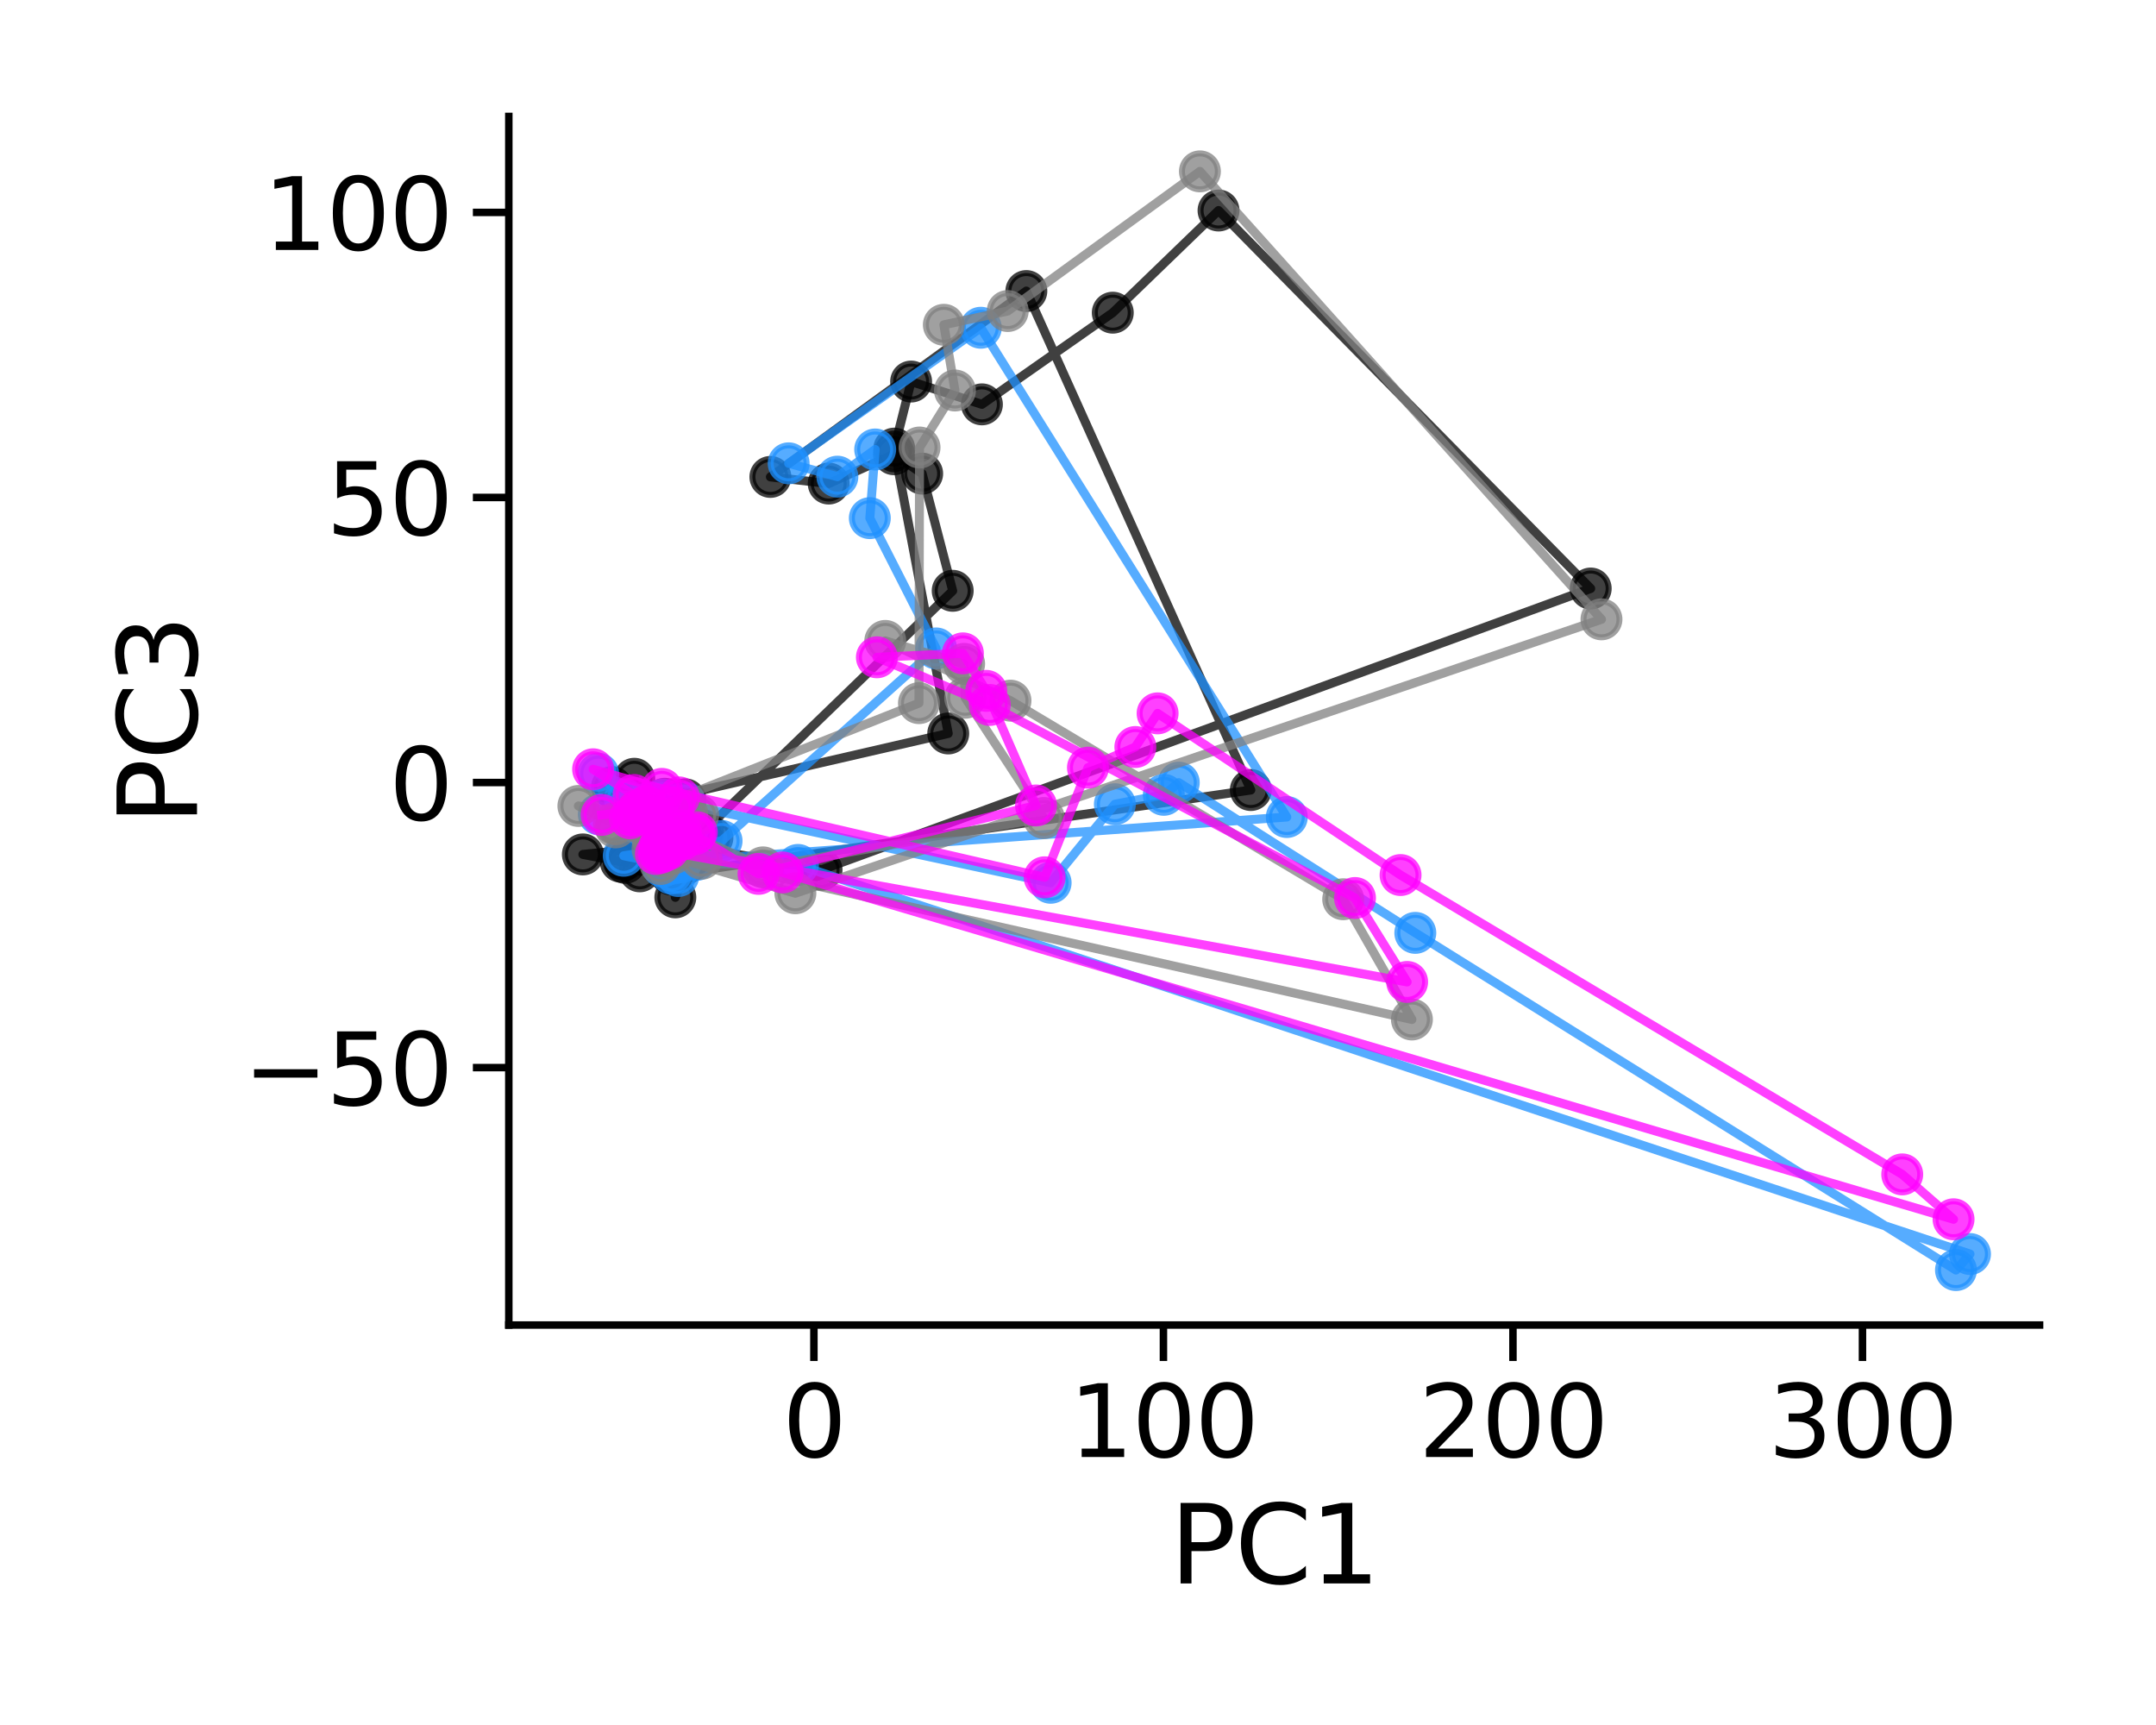 <?xml version="1.0" encoding="utf-8" standalone="no"?>
<!DOCTYPE svg PUBLIC "-//W3C//DTD SVG 1.1//EN"
  "http://www.w3.org/Graphics/SVG/1.1/DTD/svg11.dtd">
<svg xmlns:xlink="http://www.w3.org/1999/xlink" width="360pt" height="288pt" viewBox="0 0 360 288" xmlns="http://www.w3.org/2000/svg" version="1.1">
 <defs>
  <style type="text/css">*{stroke-linejoin: round; stroke-linecap: butt}</style>
 </defs>
 <g id="figure_1">
  <g id="patch_1">
   <path d="M 0 288 
L 360 288 
L 360 0 
L 0 0 
z
" style="fill: #ffffff"/>
  </g>
  <g id="axes_1">
   <g id="patch_2">
    <path d="M 84.96 221.22 
L 340.56 221.22 
L 340.56 19.44 
L 84.96 19.44 
z
" style="fill: #ffffff"/>
   </g>
   <g id="matplotlib.axis_1">
    <g id="xtick_1">
     <g id="line2d_1">
      <defs>
       <path id="m9e560ca81e" d="M 0 0 
L 0 6 
" style="stroke: #000000; stroke-width: 1.25"/>
      </defs>
      <g>
       <use xlink:href="#m9e560ca81e" x="135.903" y="221.22" style="stroke: #000000; stroke-width: 1.25"/>
      </g>
     </g>
     <g id="text_1">
      <!-- 0 -->
      <g transform="translate(130.654 243.257) scale(0.165 -0.165)">
       <defs>
        <path id="DejaVuSans-30" d="M 2034 4250 
Q 1547 4250 1301 3770 
Q 1056 3291 1056 2328 
Q 1056 1369 1301 889 
Q 1547 409 2034 409 
Q 2525 409 2770 889 
Q 3016 1369 3016 2328 
Q 3016 3291 2770 3770 
Q 2525 4250 2034 4250 
z
M 2034 4750 
Q 2819 4750 3233 4129 
Q 3647 3509 3647 2328 
Q 3647 1150 3233 529 
Q 2819 -91 2034 -91 
Q 1250 -91 836 529 
Q 422 1150 422 2328 
Q 422 3509 836 4129 
Q 1250 4750 2034 4750 
z
" transform="scale(0.016)"/>
       </defs>
       <use xlink:href="#DejaVuSans-30"/>
      </g>
     </g>
    </g>
    <g id="xtick_2">
     <g id="line2d_2">
      <g>
       <use xlink:href="#m9e560ca81e" x="194.265" y="221.22" style="stroke: #000000; stroke-width: 1.25"/>
      </g>
     </g>
     <g id="text_2">
      <!-- 100 -->
      <g transform="translate(178.517 243.257) scale(0.165 -0.165)">
       <defs>
        <path id="DejaVuSans-31" d="M 794 531 
L 1825 531 
L 1825 4091 
L 703 3866 
L 703 4441 
L 1819 4666 
L 2450 4666 
L 2450 531 
L 3481 531 
L 3481 0 
L 794 0 
L 794 531 
z
" transform="scale(0.016)"/>
       </defs>
       <use xlink:href="#DejaVuSans-31"/>
       <use xlink:href="#DejaVuSans-30" x="63.623"/>
       <use xlink:href="#DejaVuSans-30" x="127.246"/>
      </g>
     </g>
    </g>
    <g id="xtick_3">
     <g id="line2d_3">
      <g>
       <use xlink:href="#m9e560ca81e" x="252.626" y="221.22" style="stroke: #000000; stroke-width: 1.25"/>
      </g>
     </g>
     <g id="text_3">
      <!-- 200 -->
      <g transform="translate(236.879 243.257) scale(0.165 -0.165)">
       <defs>
        <path id="DejaVuSans-32" d="M 1228 531 
L 3431 531 
L 3431 0 
L 469 0 
L 469 531 
Q 828 903 1448 1529 
Q 2069 2156 2228 2338 
Q 2531 2678 2651 2914 
Q 2772 3150 2772 3378 
Q 2772 3750 2511 3984 
Q 2250 4219 1831 4219 
Q 1534 4219 1204 4116 
Q 875 4013 500 3803 
L 500 4441 
Q 881 4594 1212 4672 
Q 1544 4750 1819 4750 
Q 2544 4750 2975 4387 
Q 3406 4025 3406 3419 
Q 3406 3131 3298 2873 
Q 3191 2616 2906 2266 
Q 2828 2175 2409 1742 
Q 1991 1309 1228 531 
z
" transform="scale(0.016)"/>
       </defs>
       <use xlink:href="#DejaVuSans-32"/>
       <use xlink:href="#DejaVuSans-30" x="63.623"/>
       <use xlink:href="#DejaVuSans-30" x="127.246"/>
      </g>
     </g>
    </g>
    <g id="xtick_4">
     <g id="line2d_4">
      <g>
       <use xlink:href="#m9e560ca81e" x="310.988" y="221.22" style="stroke: #000000; stroke-width: 1.25"/>
      </g>
     </g>
     <g id="text_4">
      <!-- 300 -->
      <g transform="translate(295.241 243.257) scale(0.165 -0.165)">
       <defs>
        <path id="DejaVuSans-33" d="M 2597 2516 
Q 3050 2419 3304 2112 
Q 3559 1806 3559 1356 
Q 3559 666 3084 287 
Q 2609 -91 1734 -91 
Q 1441 -91 1130 -33 
Q 819 25 488 141 
L 488 750 
Q 750 597 1062 519 
Q 1375 441 1716 441 
Q 2309 441 2620 675 
Q 2931 909 2931 1356 
Q 2931 1769 2642 2001 
Q 2353 2234 1838 2234 
L 1294 2234 
L 1294 2753 
L 1863 2753 
Q 2328 2753 2575 2939 
Q 2822 3125 2822 3475 
Q 2822 3834 2567 4026 
Q 2313 4219 1838 4219 
Q 1578 4219 1281 4162 
Q 984 4106 628 3988 
L 628 4550 
Q 988 4650 1302 4700 
Q 1616 4750 1894 4750 
Q 2613 4750 3031 4423 
Q 3450 4097 3450 3541 
Q 3450 3153 3228 2886 
Q 3006 2619 2597 2516 
z
" transform="scale(0.016)"/>
       </defs>
       <use xlink:href="#DejaVuSans-33"/>
       <use xlink:href="#DejaVuSans-30" x="63.623"/>
       <use xlink:href="#DejaVuSans-30" x="127.246"/>
      </g>
     </g>
    </g>
    <g id="text_5">
     <!-- PC1 -->
     <g transform="translate(195.322 264.366) scale(0.18 -0.18)">
      <defs>
       <path id="DejaVuSans-50" d="M 1259 4147 
L 1259 2394 
L 2053 2394 
Q 2494 2394 2734 2622 
Q 2975 2850 2975 3272 
Q 2975 3691 2734 3919 
Q 2494 4147 2053 4147 
L 1259 4147 
z
M 628 4666 
L 2053 4666 
Q 2838 4666 3239 4311 
Q 3641 3956 3641 3272 
Q 3641 2581 3239 2228 
Q 2838 1875 2053 1875 
L 1259 1875 
L 1259 0 
L 628 0 
L 628 4666 
z
" transform="scale(0.016)"/>
       <path id="DejaVuSans-43" d="M 4122 4306 
L 4122 3641 
Q 3803 3938 3442 4084 
Q 3081 4231 2675 4231 
Q 1875 4231 1450 3742 
Q 1025 3253 1025 2328 
Q 1025 1406 1450 917 
Q 1875 428 2675 428 
Q 3081 428 3442 575 
Q 3803 722 4122 1019 
L 4122 359 
Q 3791 134 3420 21 
Q 3050 -91 2638 -91 
Q 1578 -91 968 557 
Q 359 1206 359 2328 
Q 359 3453 968 4101 
Q 1578 4750 2638 4750 
Q 3056 4750 3426 4639 
Q 3797 4528 4122 4306 
z
" transform="scale(0.016)"/>
      </defs>
      <use xlink:href="#DejaVuSans-50"/>
      <use xlink:href="#DejaVuSans-43" x="60.303"/>
      <use xlink:href="#DejaVuSans-31" x="130.127"/>
     </g>
    </g>
   </g>
   <g id="matplotlib.axis_2">
    <g id="ytick_1">
     <g id="line2d_5">
      <defs>
       <path id="m6a81010c29" d="M 0 0 
L -6 0 
" style="stroke: #000000; stroke-width: 1.25"/>
      </defs>
      <g>
       <use xlink:href="#m6a81010c29" x="84.96" y="178.243" style="stroke: #000000; stroke-width: 1.25"/>
      </g>
     </g>
     <g id="text_6">
      <!-- −50 -->
      <g transform="translate(40.637 184.512) scale(0.165 -0.165)">
       <defs>
        <path id="DejaVuSans-2212" d="M 678 2272 
L 4684 2272 
L 4684 1741 
L 678 1741 
L 678 2272 
z
" transform="scale(0.016)"/>
        <path id="DejaVuSans-35" d="M 691 4666 
L 3169 4666 
L 3169 4134 
L 1269 4134 
L 1269 2991 
Q 1406 3038 1543 3061 
Q 1681 3084 1819 3084 
Q 2600 3084 3056 2656 
Q 3513 2228 3513 1497 
Q 3513 744 3044 326 
Q 2575 -91 1722 -91 
Q 1428 -91 1123 -41 
Q 819 9 494 109 
L 494 744 
Q 775 591 1075 516 
Q 1375 441 1709 441 
Q 2250 441 2565 725 
Q 2881 1009 2881 1497 
Q 2881 1984 2565 2268 
Q 2250 2553 1709 2553 
Q 1456 2553 1204 2497 
Q 953 2441 691 2322 
L 691 4666 
z
" transform="scale(0.016)"/>
       </defs>
       <use xlink:href="#DejaVuSans-2212"/>
       <use xlink:href="#DejaVuSans-35" x="83.789"/>
       <use xlink:href="#DejaVuSans-30" x="147.412"/>
      </g>
     </g>
    </g>
    <g id="ytick_2">
     <g id="line2d_6">
      <g>
       <use xlink:href="#m6a81010c29" x="84.96" y="130.649" style="stroke: #000000; stroke-width: 1.25"/>
      </g>
     </g>
     <g id="text_7">
      <!-- 0 -->
      <g transform="translate(64.962 136.917) scale(0.165 -0.165)">
       <use xlink:href="#DejaVuSans-30"/>
      </g>
     </g>
    </g>
    <g id="ytick_3">
     <g id="line2d_7">
      <g>
       <use xlink:href="#m6a81010c29" x="84.96" y="83.054" style="stroke: #000000; stroke-width: 1.25"/>
      </g>
     </g>
     <g id="text_8">
      <!-- 50 -->
      <g transform="translate(54.464 89.323) scale(0.165 -0.165)">
       <use xlink:href="#DejaVuSans-35"/>
       <use xlink:href="#DejaVuSans-30" x="63.623"/>
      </g>
     </g>
    </g>
    <g id="ytick_4">
     <g id="line2d_8">
      <g>
       <use xlink:href="#m6a81010c29" x="84.96" y="35.46" style="stroke: #000000; stroke-width: 1.25"/>
      </g>
     </g>
     <g id="text_9">
      <!-- 100 -->
      <g transform="translate(43.966 41.728) scale(0.165 -0.165)">
       <use xlink:href="#DejaVuSans-31"/>
       <use xlink:href="#DejaVuSans-30" x="63.623"/>
       <use xlink:href="#DejaVuSans-30" x="127.246"/>
      </g>
     </g>
    </g>
    <g id="text_10">
     <!-- PC3 -->
     <g transform="translate(32.894 137.768) rotate(-90) scale(0.18 -0.18)">
      <use xlink:href="#DejaVuSans-50"/>
      <use xlink:href="#DejaVuSans-43" x="60.303"/>
      <use xlink:href="#DejaVuSans-33" x="130.127"/>
     </g>
    </g>
   </g>
   <g id="line2d_9">
    <path d="M 117.214 139.906 
L 106.824 145.476 
L 112.922 141.831 
L 109.91 139.82 
L 110.465 142.619 
L 114.424 143.38 
L 112.127 146.005 
L 208.857 131.901 
L 171.376 48.593 
L 128.637 79.626 
L 138.373 80.733 
L 149.264 75.84 
L 153.98 79.076 
L 159.077 98.638 
L 115.413 140.836 
L 97.325 142.651 
L 103.647 143.861 
L 113.171 141.425 
L 110.877 138.224 
L 112.765 149.821 
L 115.298 143.697 
L 117.374 138.616 
L 118.955 139.882 
L 116.515 138.403 
L 110.686 140.336 
L 137.18 145.22 
L 265.61 98.256 
L 203.465 35.147 
L 185.807 52.204 
L 163.956 67.511 
L 152.135 63.703 
L 149.323 74.898 
L 158.333 122.456 
L 110.988 133.364 
L 102.193 131.407 
L 105.655 135.925 
L 110.207 138.626 
L 114.229 144.331 
L 114.411 133.456 
L 110.276 137.422 
L 111.729 145.579 
L 107.345 134.161 
L 104.394 144.06 
L 105.913 130.021 
" clip-path="url(#pc6647c0531)" style="fill: none; stroke: #000000; stroke-opacity: 0.75; stroke-width: 1.5; stroke-linecap: square"/>
    <defs>
     <path id="m486726d68e" d="M 0 3 
C 0.796 3 1.559 2.684 2.121 2.121 
C 2.684 1.559 3 0.796 3 0 
C 3 -0.796 2.684 -1.559 2.121 -2.121 
C 1.559 -2.684 0.796 -3 0 -3 
C -0.796 -3 -1.559 -2.684 -2.121 -2.121 
C -2.684 -1.559 -3 -0.796 -3 0 
C -3 0.796 -2.684 1.559 -2.121 2.121 
C -1.559 2.684 -0.796 3 0 3 
z
" style="stroke: #000000; stroke-opacity: 0.75"/>
    </defs>
    <g clip-path="url(#pc6647c0531)">
     <use xlink:href="#m486726d68e" x="117.214" y="139.906" style="fill-opacity: 0.75; stroke: #000000; stroke-opacity: 0.75"/>
     <use xlink:href="#m486726d68e" x="106.824" y="145.476" style="fill-opacity: 0.75; stroke: #000000; stroke-opacity: 0.75"/>
     <use xlink:href="#m486726d68e" x="112.922" y="141.831" style="fill-opacity: 0.75; stroke: #000000; stroke-opacity: 0.75"/>
     <use xlink:href="#m486726d68e" x="109.91" y="139.82" style="fill-opacity: 0.75; stroke: #000000; stroke-opacity: 0.75"/>
     <use xlink:href="#m486726d68e" x="110.465" y="142.619" style="fill-opacity: 0.75; stroke: #000000; stroke-opacity: 0.75"/>
     <use xlink:href="#m486726d68e" x="114.424" y="143.38" style="fill-opacity: 0.75; stroke: #000000; stroke-opacity: 0.75"/>
     <use xlink:href="#m486726d68e" x="112.127" y="146.005" style="fill-opacity: 0.75; stroke: #000000; stroke-opacity: 0.75"/>
     <use xlink:href="#m486726d68e" x="208.857" y="131.901" style="fill-opacity: 0.75; stroke: #000000; stroke-opacity: 0.75"/>
     <use xlink:href="#m486726d68e" x="171.376" y="48.593" style="fill-opacity: 0.75; stroke: #000000; stroke-opacity: 0.75"/>
     <use xlink:href="#m486726d68e" x="128.637" y="79.626" style="fill-opacity: 0.75; stroke: #000000; stroke-opacity: 0.75"/>
     <use xlink:href="#m486726d68e" x="138.373" y="80.733" style="fill-opacity: 0.75; stroke: #000000; stroke-opacity: 0.75"/>
     <use xlink:href="#m486726d68e" x="149.264" y="75.84" style="fill-opacity: 0.75; stroke: #000000; stroke-opacity: 0.75"/>
     <use xlink:href="#m486726d68e" x="153.98" y="79.076" style="fill-opacity: 0.75; stroke: #000000; stroke-opacity: 0.75"/>
     <use xlink:href="#m486726d68e" x="159.077" y="98.638" style="fill-opacity: 0.75; stroke: #000000; stroke-opacity: 0.75"/>
     <use xlink:href="#m486726d68e" x="115.413" y="140.836" style="fill-opacity: 0.75; stroke: #000000; stroke-opacity: 0.75"/>
     <use xlink:href="#m486726d68e" x="97.325" y="142.651" style="fill-opacity: 0.75; stroke: #000000; stroke-opacity: 0.75"/>
     <use xlink:href="#m486726d68e" x="103.647" y="143.861" style="fill-opacity: 0.75; stroke: #000000; stroke-opacity: 0.75"/>
     <use xlink:href="#m486726d68e" x="113.171" y="141.425" style="fill-opacity: 0.75; stroke: #000000; stroke-opacity: 0.75"/>
     <use xlink:href="#m486726d68e" x="110.877" y="138.224" style="fill-opacity: 0.75; stroke: #000000; stroke-opacity: 0.75"/>
     <use xlink:href="#m486726d68e" x="112.765" y="149.821" style="fill-opacity: 0.75; stroke: #000000; stroke-opacity: 0.75"/>
     <use xlink:href="#m486726d68e" x="115.298" y="143.697" style="fill-opacity: 0.75; stroke: #000000; stroke-opacity: 0.75"/>
     <use xlink:href="#m486726d68e" x="117.374" y="138.616" style="fill-opacity: 0.75; stroke: #000000; stroke-opacity: 0.75"/>
     <use xlink:href="#m486726d68e" x="118.955" y="139.882" style="fill-opacity: 0.75; stroke: #000000; stroke-opacity: 0.75"/>
     <use xlink:href="#m486726d68e" x="116.515" y="138.403" style="fill-opacity: 0.75; stroke: #000000; stroke-opacity: 0.75"/>
     <use xlink:href="#m486726d68e" x="110.686" y="140.336" style="fill-opacity: 0.75; stroke: #000000; stroke-opacity: 0.75"/>
     <use xlink:href="#m486726d68e" x="137.18" y="145.22" style="fill-opacity: 0.75; stroke: #000000; stroke-opacity: 0.75"/>
     <use xlink:href="#m486726d68e" x="265.61" y="98.256" style="fill-opacity: 0.75; stroke: #000000; stroke-opacity: 0.75"/>
     <use xlink:href="#m486726d68e" x="203.465" y="35.147" style="fill-opacity: 0.75; stroke: #000000; stroke-opacity: 0.75"/>
     <use xlink:href="#m486726d68e" x="185.807" y="52.204" style="fill-opacity: 0.75; stroke: #000000; stroke-opacity: 0.75"/>
     <use xlink:href="#m486726d68e" x="163.956" y="67.511" style="fill-opacity: 0.75; stroke: #000000; stroke-opacity: 0.75"/>
     <use xlink:href="#m486726d68e" x="152.135" y="63.703" style="fill-opacity: 0.75; stroke: #000000; stroke-opacity: 0.75"/>
     <use xlink:href="#m486726d68e" x="149.323" y="74.898" style="fill-opacity: 0.75; stroke: #000000; stroke-opacity: 0.75"/>
     <use xlink:href="#m486726d68e" x="158.333" y="122.456" style="fill-opacity: 0.75; stroke: #000000; stroke-opacity: 0.75"/>
     <use xlink:href="#m486726d68e" x="110.988" y="133.364" style="fill-opacity: 0.75; stroke: #000000; stroke-opacity: 0.75"/>
     <use xlink:href="#m486726d68e" x="102.193" y="131.407" style="fill-opacity: 0.75; stroke: #000000; stroke-opacity: 0.75"/>
     <use xlink:href="#m486726d68e" x="105.655" y="135.925" style="fill-opacity: 0.75; stroke: #000000; stroke-opacity: 0.75"/>
     <use xlink:href="#m486726d68e" x="110.207" y="138.626" style="fill-opacity: 0.75; stroke: #000000; stroke-opacity: 0.75"/>
     <use xlink:href="#m486726d68e" x="114.229" y="144.331" style="fill-opacity: 0.75; stroke: #000000; stroke-opacity: 0.75"/>
     <use xlink:href="#m486726d68e" x="114.411" y="133.456" style="fill-opacity: 0.75; stroke: #000000; stroke-opacity: 0.75"/>
     <use xlink:href="#m486726d68e" x="110.276" y="137.422" style="fill-opacity: 0.75; stroke: #000000; stroke-opacity: 0.75"/>
     <use xlink:href="#m486726d68e" x="111.729" y="145.579" style="fill-opacity: 0.75; stroke: #000000; stroke-opacity: 0.75"/>
     <use xlink:href="#m486726d68e" x="107.345" y="134.161" style="fill-opacity: 0.75; stroke: #000000; stroke-opacity: 0.75"/>
     <use xlink:href="#m486726d68e" x="104.394" y="144.06" style="fill-opacity: 0.75; stroke: #000000; stroke-opacity: 0.75"/>
     <use xlink:href="#m486726d68e" x="105.913" y="130.021" style="fill-opacity: 0.75; stroke: #000000; stroke-opacity: 0.75"/>
    </g>
   </g>
   <g id="line2d_10">
    <path d="M 112.66 143.916 
L 110.654 144.669 
L 113.603 143.081 
L 111.022 141.18 
L 112.34 142.345 
L 111.974 143.486 
L 116.273 143.572 
L 214.865 136.408 
L 163.769 54.72 
L 131.686 77.356 
L 139.825 79.584 
L 146.135 75.043 
L 145.238 86.508 
L 156.308 108.259 
L 120.485 140.4 
L 104.151 142.873 
L 111.513 144.326 
L 113.247 146.256 
L 115.222 141.43 
L 114.163 140.034 
L 113.706 143.977 
L 114.098 143.25 
L 114.198 142.605 
L 112.063 145.84 
L 112.621 144.139 
L 133.244 144.404 
L 328.942 209.369 
L 326.601 212.048 
L 236.323 155.749 
L 196.829 130.665 
L 194.327 132.702 
L 186.156 134.27 
L 175.432 147.385 
L 110.665 133.479 
L 99.891 129.171 
L 104.317 133.452 
L 114.43 133.998 
L 112.925 135.423 
L 111.052 138.026 
L 106.555 135.305 
L 104.29 135.523 
L 109.105 134.072 
L 107.786 134.233 
L 99.986 135.959 
" clip-path="url(#pc6647c0531)" style="fill: none; stroke: #1e90ff; stroke-opacity: 0.75; stroke-width: 1.5; stroke-linecap: square"/>
    <defs>
     <path id="md16b1a58a2" d="M 0 3 
C 0.796 3 1.559 2.684 2.121 2.121 
C 2.684 1.559 3 0.796 3 0 
C 3 -0.796 2.684 -1.559 2.121 -2.121 
C 1.559 -2.684 0.796 -3 0 -3 
C -0.796 -3 -1.559 -2.684 -2.121 -2.121 
C -2.684 -1.559 -3 -0.796 -3 0 
C -3 0.796 -2.684 1.559 -2.121 2.121 
C -1.559 2.684 -0.796 3 0 3 
z
" style="stroke: #1e90ff; stroke-opacity: 0.75"/>
    </defs>
    <g clip-path="url(#pc6647c0531)">
     <use xlink:href="#md16b1a58a2" x="112.66" y="143.916" style="fill: #1e90ff; fill-opacity: 0.75; stroke: #1e90ff; stroke-opacity: 0.75"/>
     <use xlink:href="#md16b1a58a2" x="110.654" y="144.669" style="fill: #1e90ff; fill-opacity: 0.75; stroke: #1e90ff; stroke-opacity: 0.75"/>
     <use xlink:href="#md16b1a58a2" x="113.603" y="143.081" style="fill: #1e90ff; fill-opacity: 0.75; stroke: #1e90ff; stroke-opacity: 0.75"/>
     <use xlink:href="#md16b1a58a2" x="111.022" y="141.18" style="fill: #1e90ff; fill-opacity: 0.75; stroke: #1e90ff; stroke-opacity: 0.75"/>
     <use xlink:href="#md16b1a58a2" x="112.34" y="142.345" style="fill: #1e90ff; fill-opacity: 0.75; stroke: #1e90ff; stroke-opacity: 0.75"/>
     <use xlink:href="#md16b1a58a2" x="111.974" y="143.486" style="fill: #1e90ff; fill-opacity: 0.75; stroke: #1e90ff; stroke-opacity: 0.75"/>
     <use xlink:href="#md16b1a58a2" x="116.273" y="143.572" style="fill: #1e90ff; fill-opacity: 0.75; stroke: #1e90ff; stroke-opacity: 0.75"/>
     <use xlink:href="#md16b1a58a2" x="214.865" y="136.408" style="fill: #1e90ff; fill-opacity: 0.75; stroke: #1e90ff; stroke-opacity: 0.75"/>
     <use xlink:href="#md16b1a58a2" x="163.769" y="54.72" style="fill: #1e90ff; fill-opacity: 0.75; stroke: #1e90ff; stroke-opacity: 0.75"/>
     <use xlink:href="#md16b1a58a2" x="131.686" y="77.356" style="fill: #1e90ff; fill-opacity: 0.75; stroke: #1e90ff; stroke-opacity: 0.75"/>
     <use xlink:href="#md16b1a58a2" x="139.825" y="79.584" style="fill: #1e90ff; fill-opacity: 0.75; stroke: #1e90ff; stroke-opacity: 0.75"/>
     <use xlink:href="#md16b1a58a2" x="146.135" y="75.043" style="fill: #1e90ff; fill-opacity: 0.75; stroke: #1e90ff; stroke-opacity: 0.75"/>
     <use xlink:href="#md16b1a58a2" x="145.238" y="86.508" style="fill: #1e90ff; fill-opacity: 0.75; stroke: #1e90ff; stroke-opacity: 0.75"/>
     <use xlink:href="#md16b1a58a2" x="156.308" y="108.259" style="fill: #1e90ff; fill-opacity: 0.75; stroke: #1e90ff; stroke-opacity: 0.75"/>
     <use xlink:href="#md16b1a58a2" x="120.485" y="140.4" style="fill: #1e90ff; fill-opacity: 0.75; stroke: #1e90ff; stroke-opacity: 0.75"/>
     <use xlink:href="#md16b1a58a2" x="104.151" y="142.873" style="fill: #1e90ff; fill-opacity: 0.75; stroke: #1e90ff; stroke-opacity: 0.75"/>
     <use xlink:href="#md16b1a58a2" x="111.513" y="144.326" style="fill: #1e90ff; fill-opacity: 0.75; stroke: #1e90ff; stroke-opacity: 0.75"/>
     <use xlink:href="#md16b1a58a2" x="113.247" y="146.256" style="fill: #1e90ff; fill-opacity: 0.75; stroke: #1e90ff; stroke-opacity: 0.75"/>
     <use xlink:href="#md16b1a58a2" x="115.222" y="141.43" style="fill: #1e90ff; fill-opacity: 0.75; stroke: #1e90ff; stroke-opacity: 0.75"/>
     <use xlink:href="#md16b1a58a2" x="114.163" y="140.034" style="fill: #1e90ff; fill-opacity: 0.75; stroke: #1e90ff; stroke-opacity: 0.75"/>
     <use xlink:href="#md16b1a58a2" x="113.706" y="143.977" style="fill: #1e90ff; fill-opacity: 0.75; stroke: #1e90ff; stroke-opacity: 0.75"/>
     <use xlink:href="#md16b1a58a2" x="114.098" y="143.25" style="fill: #1e90ff; fill-opacity: 0.75; stroke: #1e90ff; stroke-opacity: 0.75"/>
     <use xlink:href="#md16b1a58a2" x="114.198" y="142.605" style="fill: #1e90ff; fill-opacity: 0.75; stroke: #1e90ff; stroke-opacity: 0.75"/>
     <use xlink:href="#md16b1a58a2" x="112.063" y="145.84" style="fill: #1e90ff; fill-opacity: 0.75; stroke: #1e90ff; stroke-opacity: 0.75"/>
     <use xlink:href="#md16b1a58a2" x="112.621" y="144.139" style="fill: #1e90ff; fill-opacity: 0.75; stroke: #1e90ff; stroke-opacity: 0.75"/>
     <use xlink:href="#md16b1a58a2" x="133.244" y="144.404" style="fill: #1e90ff; fill-opacity: 0.75; stroke: #1e90ff; stroke-opacity: 0.75"/>
     <use xlink:href="#md16b1a58a2" x="328.942" y="209.369" style="fill: #1e90ff; fill-opacity: 0.75; stroke: #1e90ff; stroke-opacity: 0.75"/>
     <use xlink:href="#md16b1a58a2" x="326.601" y="212.048" style="fill: #1e90ff; fill-opacity: 0.75; stroke: #1e90ff; stroke-opacity: 0.75"/>
     <use xlink:href="#md16b1a58a2" x="236.323" y="155.749" style="fill: #1e90ff; fill-opacity: 0.75; stroke: #1e90ff; stroke-opacity: 0.75"/>
     <use xlink:href="#md16b1a58a2" x="196.829" y="130.665" style="fill: #1e90ff; fill-opacity: 0.75; stroke: #1e90ff; stroke-opacity: 0.75"/>
     <use xlink:href="#md16b1a58a2" x="194.327" y="132.702" style="fill: #1e90ff; fill-opacity: 0.75; stroke: #1e90ff; stroke-opacity: 0.75"/>
     <use xlink:href="#md16b1a58a2" x="186.156" y="134.27" style="fill: #1e90ff; fill-opacity: 0.75; stroke: #1e90ff; stroke-opacity: 0.75"/>
     <use xlink:href="#md16b1a58a2" x="175.432" y="147.385" style="fill: #1e90ff; fill-opacity: 0.75; stroke: #1e90ff; stroke-opacity: 0.75"/>
     <use xlink:href="#md16b1a58a2" x="110.665" y="133.479" style="fill: #1e90ff; fill-opacity: 0.75; stroke: #1e90ff; stroke-opacity: 0.75"/>
     <use xlink:href="#md16b1a58a2" x="99.891" y="129.171" style="fill: #1e90ff; fill-opacity: 0.75; stroke: #1e90ff; stroke-opacity: 0.75"/>
     <use xlink:href="#md16b1a58a2" x="104.317" y="133.452" style="fill: #1e90ff; fill-opacity: 0.75; stroke: #1e90ff; stroke-opacity: 0.75"/>
     <use xlink:href="#md16b1a58a2" x="114.43" y="133.998" style="fill: #1e90ff; fill-opacity: 0.75; stroke: #1e90ff; stroke-opacity: 0.75"/>
     <use xlink:href="#md16b1a58a2" x="112.925" y="135.423" style="fill: #1e90ff; fill-opacity: 0.75; stroke: #1e90ff; stroke-opacity: 0.75"/>
     <use xlink:href="#md16b1a58a2" x="111.052" y="138.026" style="fill: #1e90ff; fill-opacity: 0.75; stroke: #1e90ff; stroke-opacity: 0.75"/>
     <use xlink:href="#md16b1a58a2" x="106.555" y="135.305" style="fill: #1e90ff; fill-opacity: 0.75; stroke: #1e90ff; stroke-opacity: 0.75"/>
     <use xlink:href="#md16b1a58a2" x="104.29" y="135.523" style="fill: #1e90ff; fill-opacity: 0.75; stroke: #1e90ff; stroke-opacity: 0.75"/>
     <use xlink:href="#md16b1a58a2" x="109.105" y="134.072" style="fill: #1e90ff; fill-opacity: 0.75; stroke: #1e90ff; stroke-opacity: 0.75"/>
     <use xlink:href="#md16b1a58a2" x="107.786" y="134.233" style="fill: #1e90ff; fill-opacity: 0.75; stroke: #1e90ff; stroke-opacity: 0.75"/>
     <use xlink:href="#md16b1a58a2" x="99.986" y="135.959" style="fill: #1e90ff; fill-opacity: 0.75; stroke: #1e90ff; stroke-opacity: 0.75"/>
    </g>
   </g>
   <g id="line2d_11">
    <path d="M 117.142 143.373 
L 111.503 141.309 
L 111.312 141.486 
L 110.278 144.253 
L 112.018 139.667 
L 111.946 140.791 
L 112.374 142.513 
L 235.756 170.21 
L 224.281 150.134 
L 168.726 116.98 
L 147.819 107.005 
L 160.986 110.842 
L 161.165 116.495 
L 174.293 136.569 
L 127.398 144.815 
L 106.465 135.27 
L 116.583 136.093 
L 114.735 135.788 
L 112.291 140.245 
L 112.924 138.355 
L 109.834 142.385 
L 109.578 140.188 
L 110.97 143.02 
L 110.105 140.096 
L 109.539 142.259 
L 132.809 149.135 
L 267.408 103.402 
L 200.357 28.612 
L 168.266 51.929 
L 157.599 54.228 
L 159.457 65.196 
L 153.542 74.715 
L 153.444 117.393 
L 106.644 135.954 
L 96.578 134.56 
L 102.499 137.479 
L 109.537 140.869 
L 110.855 140.701 
L 108.897 139.895 
L 108.958 141.728 
L 109.904 140.693 
L 110.855 138.128 
L 109.494 141.964 
L 102.807 138.141 
" clip-path="url(#pc6647c0531)" style="fill: none; stroke: #808080; stroke-opacity: 0.75; stroke-width: 1.5; stroke-linecap: square"/>
    <defs>
     <path id="m338376b21c" d="M 0 3 
C 0.796 3 1.559 2.684 2.121 2.121 
C 2.684 1.559 3 0.796 3 0 
C 3 -0.796 2.684 -1.559 2.121 -2.121 
C 1.559 -2.684 0.796 -3 0 -3 
C -0.796 -3 -1.559 -2.684 -2.121 -2.121 
C -2.684 -1.559 -3 -0.796 -3 0 
C -3 0.796 -2.684 1.559 -2.121 2.121 
C -1.559 2.684 -0.796 3 0 3 
z
" style="stroke: #808080; stroke-opacity: 0.75"/>
    </defs>
    <g clip-path="url(#pc6647c0531)">
     <use xlink:href="#m338376b21c" x="117.142" y="143.373" style="fill: #808080; fill-opacity: 0.75; stroke: #808080; stroke-opacity: 0.75"/>
     <use xlink:href="#m338376b21c" x="111.503" y="141.309" style="fill: #808080; fill-opacity: 0.75; stroke: #808080; stroke-opacity: 0.75"/>
     <use xlink:href="#m338376b21c" x="111.312" y="141.486" style="fill: #808080; fill-opacity: 0.75; stroke: #808080; stroke-opacity: 0.75"/>
     <use xlink:href="#m338376b21c" x="110.278" y="144.253" style="fill: #808080; fill-opacity: 0.75; stroke: #808080; stroke-opacity: 0.75"/>
     <use xlink:href="#m338376b21c" x="112.018" y="139.667" style="fill: #808080; fill-opacity: 0.75; stroke: #808080; stroke-opacity: 0.75"/>
     <use xlink:href="#m338376b21c" x="111.946" y="140.791" style="fill: #808080; fill-opacity: 0.75; stroke: #808080; stroke-opacity: 0.75"/>
     <use xlink:href="#m338376b21c" x="112.374" y="142.513" style="fill: #808080; fill-opacity: 0.75; stroke: #808080; stroke-opacity: 0.75"/>
     <use xlink:href="#m338376b21c" x="235.756" y="170.21" style="fill: #808080; fill-opacity: 0.75; stroke: #808080; stroke-opacity: 0.75"/>
     <use xlink:href="#m338376b21c" x="224.281" y="150.134" style="fill: #808080; fill-opacity: 0.75; stroke: #808080; stroke-opacity: 0.75"/>
     <use xlink:href="#m338376b21c" x="168.726" y="116.98" style="fill: #808080; fill-opacity: 0.75; stroke: #808080; stroke-opacity: 0.75"/>
     <use xlink:href="#m338376b21c" x="147.819" y="107.005" style="fill: #808080; fill-opacity: 0.75; stroke: #808080; stroke-opacity: 0.75"/>
     <use xlink:href="#m338376b21c" x="160.986" y="110.842" style="fill: #808080; fill-opacity: 0.75; stroke: #808080; stroke-opacity: 0.75"/>
     <use xlink:href="#m338376b21c" x="161.165" y="116.495" style="fill: #808080; fill-opacity: 0.75; stroke: #808080; stroke-opacity: 0.75"/>
     <use xlink:href="#m338376b21c" x="174.293" y="136.569" style="fill: #808080; fill-opacity: 0.75; stroke: #808080; stroke-opacity: 0.75"/>
     <use xlink:href="#m338376b21c" x="127.398" y="144.815" style="fill: #808080; fill-opacity: 0.75; stroke: #808080; stroke-opacity: 0.75"/>
     <use xlink:href="#m338376b21c" x="106.465" y="135.27" style="fill: #808080; fill-opacity: 0.75; stroke: #808080; stroke-opacity: 0.75"/>
     <use xlink:href="#m338376b21c" x="116.583" y="136.093" style="fill: #808080; fill-opacity: 0.75; stroke: #808080; stroke-opacity: 0.75"/>
     <use xlink:href="#m338376b21c" x="114.735" y="135.788" style="fill: #808080; fill-opacity: 0.75; stroke: #808080; stroke-opacity: 0.75"/>
     <use xlink:href="#m338376b21c" x="112.291" y="140.245" style="fill: #808080; fill-opacity: 0.75; stroke: #808080; stroke-opacity: 0.75"/>
     <use xlink:href="#m338376b21c" x="112.924" y="138.355" style="fill: #808080; fill-opacity: 0.75; stroke: #808080; stroke-opacity: 0.75"/>
     <use xlink:href="#m338376b21c" x="109.834" y="142.385" style="fill: #808080; fill-opacity: 0.75; stroke: #808080; stroke-opacity: 0.75"/>
     <use xlink:href="#m338376b21c" x="109.578" y="140.188" style="fill: #808080; fill-opacity: 0.75; stroke: #808080; stroke-opacity: 0.75"/>
     <use xlink:href="#m338376b21c" x="110.97" y="143.02" style="fill: #808080; fill-opacity: 0.75; stroke: #808080; stroke-opacity: 0.75"/>
     <use xlink:href="#m338376b21c" x="110.105" y="140.096" style="fill: #808080; fill-opacity: 0.75; stroke: #808080; stroke-opacity: 0.75"/>
     <use xlink:href="#m338376b21c" x="109.539" y="142.259" style="fill: #808080; fill-opacity: 0.75; stroke: #808080; stroke-opacity: 0.75"/>
     <use xlink:href="#m338376b21c" x="132.809" y="149.135" style="fill: #808080; fill-opacity: 0.75; stroke: #808080; stroke-opacity: 0.75"/>
     <use xlink:href="#m338376b21c" x="267.408" y="103.402" style="fill: #808080; fill-opacity: 0.75; stroke: #808080; stroke-opacity: 0.75"/>
     <use xlink:href="#m338376b21c" x="200.357" y="28.612" style="fill: #808080; fill-opacity: 0.75; stroke: #808080; stroke-opacity: 0.75"/>
     <use xlink:href="#m338376b21c" x="168.266" y="51.929" style="fill: #808080; fill-opacity: 0.75; stroke: #808080; stroke-opacity: 0.75"/>
     <use xlink:href="#m338376b21c" x="157.599" y="54.228" style="fill: #808080; fill-opacity: 0.75; stroke: #808080; stroke-opacity: 0.75"/>
     <use xlink:href="#m338376b21c" x="159.457" y="65.196" style="fill: #808080; fill-opacity: 0.75; stroke: #808080; stroke-opacity: 0.75"/>
     <use xlink:href="#m338376b21c" x="153.542" y="74.715" style="fill: #808080; fill-opacity: 0.75; stroke: #808080; stroke-opacity: 0.75"/>
     <use xlink:href="#m338376b21c" x="153.444" y="117.393" style="fill: #808080; fill-opacity: 0.75; stroke: #808080; stroke-opacity: 0.75"/>
     <use xlink:href="#m338376b21c" x="106.644" y="135.954" style="fill: #808080; fill-opacity: 0.75; stroke: #808080; stroke-opacity: 0.75"/>
     <use xlink:href="#m338376b21c" x="96.578" y="134.56" style="fill: #808080; fill-opacity: 0.75; stroke: #808080; stroke-opacity: 0.75"/>
     <use xlink:href="#m338376b21c" x="102.499" y="137.479" style="fill: #808080; fill-opacity: 0.75; stroke: #808080; stroke-opacity: 0.75"/>
     <use xlink:href="#m338376b21c" x="109.537" y="140.869" style="fill: #808080; fill-opacity: 0.75; stroke: #808080; stroke-opacity: 0.75"/>
     <use xlink:href="#m338376b21c" x="110.855" y="140.701" style="fill: #808080; fill-opacity: 0.75; stroke: #808080; stroke-opacity: 0.75"/>
     <use xlink:href="#m338376b21c" x="108.897" y="139.895" style="fill: #808080; fill-opacity: 0.75; stroke: #808080; stroke-opacity: 0.75"/>
     <use xlink:href="#m338376b21c" x="108.958" y="141.728" style="fill: #808080; fill-opacity: 0.75; stroke: #808080; stroke-opacity: 0.75"/>
     <use xlink:href="#m338376b21c" x="109.904" y="140.693" style="fill: #808080; fill-opacity: 0.75; stroke: #808080; stroke-opacity: 0.75"/>
     <use xlink:href="#m338376b21c" x="110.855" y="138.128" style="fill: #808080; fill-opacity: 0.75; stroke: #808080; stroke-opacity: 0.75"/>
     <use xlink:href="#m338376b21c" x="109.494" y="141.964" style="fill: #808080; fill-opacity: 0.75; stroke: #808080; stroke-opacity: 0.75"/>
     <use xlink:href="#m338376b21c" x="102.807" y="138.141" style="fill: #808080; fill-opacity: 0.75; stroke: #808080; stroke-opacity: 0.75"/>
    </g>
   </g>
   <g id="line2d_12">
    <path d="M 113.624 138.633 
L 111.949 140.338 
L 110.513 141.334 
L 110.534 140.529 
L 110.172 141.868 
L 109.524 142.579 
L 110.138 141.227 
L 234.958 163.94 
L 226.251 149.928 
L 165.268 117.699 
L 146.421 109.739 
L 160.782 109.083 
L 164.684 115.344 
L 172.99 134.48 
L 126.652 145.9 
L 108.011 134.643 
L 116.043 139.281 
L 116.352 138.947 
L 113.89 140.187 
L 113.001 140.46 
L 110.838 141.959 
L 111.593 141.802 
L 111.237 139.841 
L 110.358 142.366 
L 110.879 142.063 
L 130.676 145.66 
L 326.195 203.566 
L 317.628 196.072 
L 233.86 146.095 
L 193.292 119.101 
L 189.575 124.718 
L 181.661 128.164 
L 174.427 146.469 
L 110.511 131.707 
L 99.035 128.436 
L 105.805 132.719 
L 112.463 134.842 
L 113.368 133.129 
L 108.737 136.209 
L 105.187 136.619 
L 105.927 136.141 
L 107.805 134.601 
L 106.406 135.417 
L 100.461 136.054 
" clip-path="url(#pc6647c0531)" style="fill: none; stroke: #ff00ff; stroke-opacity: 0.75; stroke-width: 1.5; stroke-linecap: square"/>
    <defs>
     <path id="m9e307985e3" d="M 0 3 
C 0.796 3 1.559 2.684 2.121 2.121 
C 2.684 1.559 3 0.796 3 0 
C 3 -0.796 2.684 -1.559 2.121 -2.121 
C 1.559 -2.684 0.796 -3 0 -3 
C -0.796 -3 -1.559 -2.684 -2.121 -2.121 
C -2.684 -1.559 -3 -0.796 -3 0 
C -3 0.796 -2.684 1.559 -2.121 2.121 
C -1.559 2.684 -0.796 3 0 3 
z
" style="stroke: #ff00ff; stroke-opacity: 0.75"/>
    </defs>
    <g clip-path="url(#pc6647c0531)">
     <use xlink:href="#m9e307985e3" x="113.624" y="138.633" style="fill: #ff00ff; fill-opacity: 0.75; stroke: #ff00ff; stroke-opacity: 0.75"/>
     <use xlink:href="#m9e307985e3" x="111.949" y="140.338" style="fill: #ff00ff; fill-opacity: 0.75; stroke: #ff00ff; stroke-opacity: 0.75"/>
     <use xlink:href="#m9e307985e3" x="110.513" y="141.334" style="fill: #ff00ff; fill-opacity: 0.75; stroke: #ff00ff; stroke-opacity: 0.75"/>
     <use xlink:href="#m9e307985e3" x="110.534" y="140.529" style="fill: #ff00ff; fill-opacity: 0.75; stroke: #ff00ff; stroke-opacity: 0.75"/>
     <use xlink:href="#m9e307985e3" x="110.172" y="141.868" style="fill: #ff00ff; fill-opacity: 0.75; stroke: #ff00ff; stroke-opacity: 0.75"/>
     <use xlink:href="#m9e307985e3" x="109.524" y="142.579" style="fill: #ff00ff; fill-opacity: 0.75; stroke: #ff00ff; stroke-opacity: 0.75"/>
     <use xlink:href="#m9e307985e3" x="110.138" y="141.227" style="fill: #ff00ff; fill-opacity: 0.75; stroke: #ff00ff; stroke-opacity: 0.75"/>
     <use xlink:href="#m9e307985e3" x="234.958" y="163.94" style="fill: #ff00ff; fill-opacity: 0.75; stroke: #ff00ff; stroke-opacity: 0.75"/>
     <use xlink:href="#m9e307985e3" x="226.251" y="149.928" style="fill: #ff00ff; fill-opacity: 0.75; stroke: #ff00ff; stroke-opacity: 0.75"/>
     <use xlink:href="#m9e307985e3" x="165.268" y="117.699" style="fill: #ff00ff; fill-opacity: 0.75; stroke: #ff00ff; stroke-opacity: 0.75"/>
     <use xlink:href="#m9e307985e3" x="146.421" y="109.739" style="fill: #ff00ff; fill-opacity: 0.75; stroke: #ff00ff; stroke-opacity: 0.75"/>
     <use xlink:href="#m9e307985e3" x="160.782" y="109.083" style="fill: #ff00ff; fill-opacity: 0.75; stroke: #ff00ff; stroke-opacity: 0.75"/>
     <use xlink:href="#m9e307985e3" x="164.684" y="115.344" style="fill: #ff00ff; fill-opacity: 0.75; stroke: #ff00ff; stroke-opacity: 0.75"/>
     <use xlink:href="#m9e307985e3" x="172.99" y="134.48" style="fill: #ff00ff; fill-opacity: 0.75; stroke: #ff00ff; stroke-opacity: 0.75"/>
     <use xlink:href="#m9e307985e3" x="126.652" y="145.9" style="fill: #ff00ff; fill-opacity: 0.75; stroke: #ff00ff; stroke-opacity: 0.75"/>
     <use xlink:href="#m9e307985e3" x="108.011" y="134.643" style="fill: #ff00ff; fill-opacity: 0.75; stroke: #ff00ff; stroke-opacity: 0.75"/>
     <use xlink:href="#m9e307985e3" x="116.043" y="139.281" style="fill: #ff00ff; fill-opacity: 0.75; stroke: #ff00ff; stroke-opacity: 0.75"/>
     <use xlink:href="#m9e307985e3" x="116.352" y="138.947" style="fill: #ff00ff; fill-opacity: 0.75; stroke: #ff00ff; stroke-opacity: 0.75"/>
     <use xlink:href="#m9e307985e3" x="113.89" y="140.187" style="fill: #ff00ff; fill-opacity: 0.75; stroke: #ff00ff; stroke-opacity: 0.75"/>
     <use xlink:href="#m9e307985e3" x="113.001" y="140.46" style="fill: #ff00ff; fill-opacity: 0.75; stroke: #ff00ff; stroke-opacity: 0.75"/>
     <use xlink:href="#m9e307985e3" x="110.838" y="141.959" style="fill: #ff00ff; fill-opacity: 0.75; stroke: #ff00ff; stroke-opacity: 0.75"/>
     <use xlink:href="#m9e307985e3" x="111.593" y="141.802" style="fill: #ff00ff; fill-opacity: 0.75; stroke: #ff00ff; stroke-opacity: 0.75"/>
     <use xlink:href="#m9e307985e3" x="111.237" y="139.841" style="fill: #ff00ff; fill-opacity: 0.75; stroke: #ff00ff; stroke-opacity: 0.75"/>
     <use xlink:href="#m9e307985e3" x="110.358" y="142.366" style="fill: #ff00ff; fill-opacity: 0.75; stroke: #ff00ff; stroke-opacity: 0.75"/>
     <use xlink:href="#m9e307985e3" x="110.879" y="142.063" style="fill: #ff00ff; fill-opacity: 0.75; stroke: #ff00ff; stroke-opacity: 0.75"/>
     <use xlink:href="#m9e307985e3" x="130.676" y="145.66" style="fill: #ff00ff; fill-opacity: 0.75; stroke: #ff00ff; stroke-opacity: 0.75"/>
     <use xlink:href="#m9e307985e3" x="326.195" y="203.566" style="fill: #ff00ff; fill-opacity: 0.75; stroke: #ff00ff; stroke-opacity: 0.75"/>
     <use xlink:href="#m9e307985e3" x="317.628" y="196.072" style="fill: #ff00ff; fill-opacity: 0.75; stroke: #ff00ff; stroke-opacity: 0.75"/>
     <use xlink:href="#m9e307985e3" x="233.86" y="146.095" style="fill: #ff00ff; fill-opacity: 0.75; stroke: #ff00ff; stroke-opacity: 0.75"/>
     <use xlink:href="#m9e307985e3" x="193.292" y="119.101" style="fill: #ff00ff; fill-opacity: 0.75; stroke: #ff00ff; stroke-opacity: 0.75"/>
     <use xlink:href="#m9e307985e3" x="189.575" y="124.718" style="fill: #ff00ff; fill-opacity: 0.75; stroke: #ff00ff; stroke-opacity: 0.75"/>
     <use xlink:href="#m9e307985e3" x="181.661" y="128.164" style="fill: #ff00ff; fill-opacity: 0.75; stroke: #ff00ff; stroke-opacity: 0.75"/>
     <use xlink:href="#m9e307985e3" x="174.427" y="146.469" style="fill: #ff00ff; fill-opacity: 0.75; stroke: #ff00ff; stroke-opacity: 0.75"/>
     <use xlink:href="#m9e307985e3" x="110.511" y="131.707" style="fill: #ff00ff; fill-opacity: 0.75; stroke: #ff00ff; stroke-opacity: 0.75"/>
     <use xlink:href="#m9e307985e3" x="99.035" y="128.436" style="fill: #ff00ff; fill-opacity: 0.75; stroke: #ff00ff; stroke-opacity: 0.75"/>
     <use xlink:href="#m9e307985e3" x="105.805" y="132.719" style="fill: #ff00ff; fill-opacity: 0.75; stroke: #ff00ff; stroke-opacity: 0.75"/>
     <use xlink:href="#m9e307985e3" x="112.463" y="134.842" style="fill: #ff00ff; fill-opacity: 0.75; stroke: #ff00ff; stroke-opacity: 0.75"/>
     <use xlink:href="#m9e307985e3" x="113.368" y="133.129" style="fill: #ff00ff; fill-opacity: 0.75; stroke: #ff00ff; stroke-opacity: 0.75"/>
     <use xlink:href="#m9e307985e3" x="108.737" y="136.209" style="fill: #ff00ff; fill-opacity: 0.75; stroke: #ff00ff; stroke-opacity: 0.75"/>
     <use xlink:href="#m9e307985e3" x="105.187" y="136.619" style="fill: #ff00ff; fill-opacity: 0.75; stroke: #ff00ff; stroke-opacity: 0.75"/>
     <use xlink:href="#m9e307985e3" x="105.927" y="136.141" style="fill: #ff00ff; fill-opacity: 0.75; stroke: #ff00ff; stroke-opacity: 0.75"/>
     <use xlink:href="#m9e307985e3" x="107.805" y="134.601" style="fill: #ff00ff; fill-opacity: 0.75; stroke: #ff00ff; stroke-opacity: 0.75"/>
     <use xlink:href="#m9e307985e3" x="106.406" y="135.417" style="fill: #ff00ff; fill-opacity: 0.75; stroke: #ff00ff; stroke-opacity: 0.75"/>
     <use xlink:href="#m9e307985e3" x="100.461" y="136.054" style="fill: #ff00ff; fill-opacity: 0.75; stroke: #ff00ff; stroke-opacity: 0.75"/>
    </g>
   </g>
   <g id="patch_3">
    <path d="M 84.96 221.22 
L 84.96 19.44 
" style="fill: none; stroke: #000000; stroke-width: 1.25; stroke-linejoin: miter; stroke-linecap: square"/>
   </g>
   <g id="patch_4">
    <path d="M 84.96 221.22 
L 340.56 221.22 
" style="fill: none; stroke: #000000; stroke-width: 1.25; stroke-linejoin: miter; stroke-linecap: square"/>
   </g>
  </g>
 </g>
 <defs>
  <clipPath id="pc6647c0531">
   <rect x="84.96" y="19.44" width="255.6" height="201.78"/>
  </clipPath>
 </defs>
</svg>
